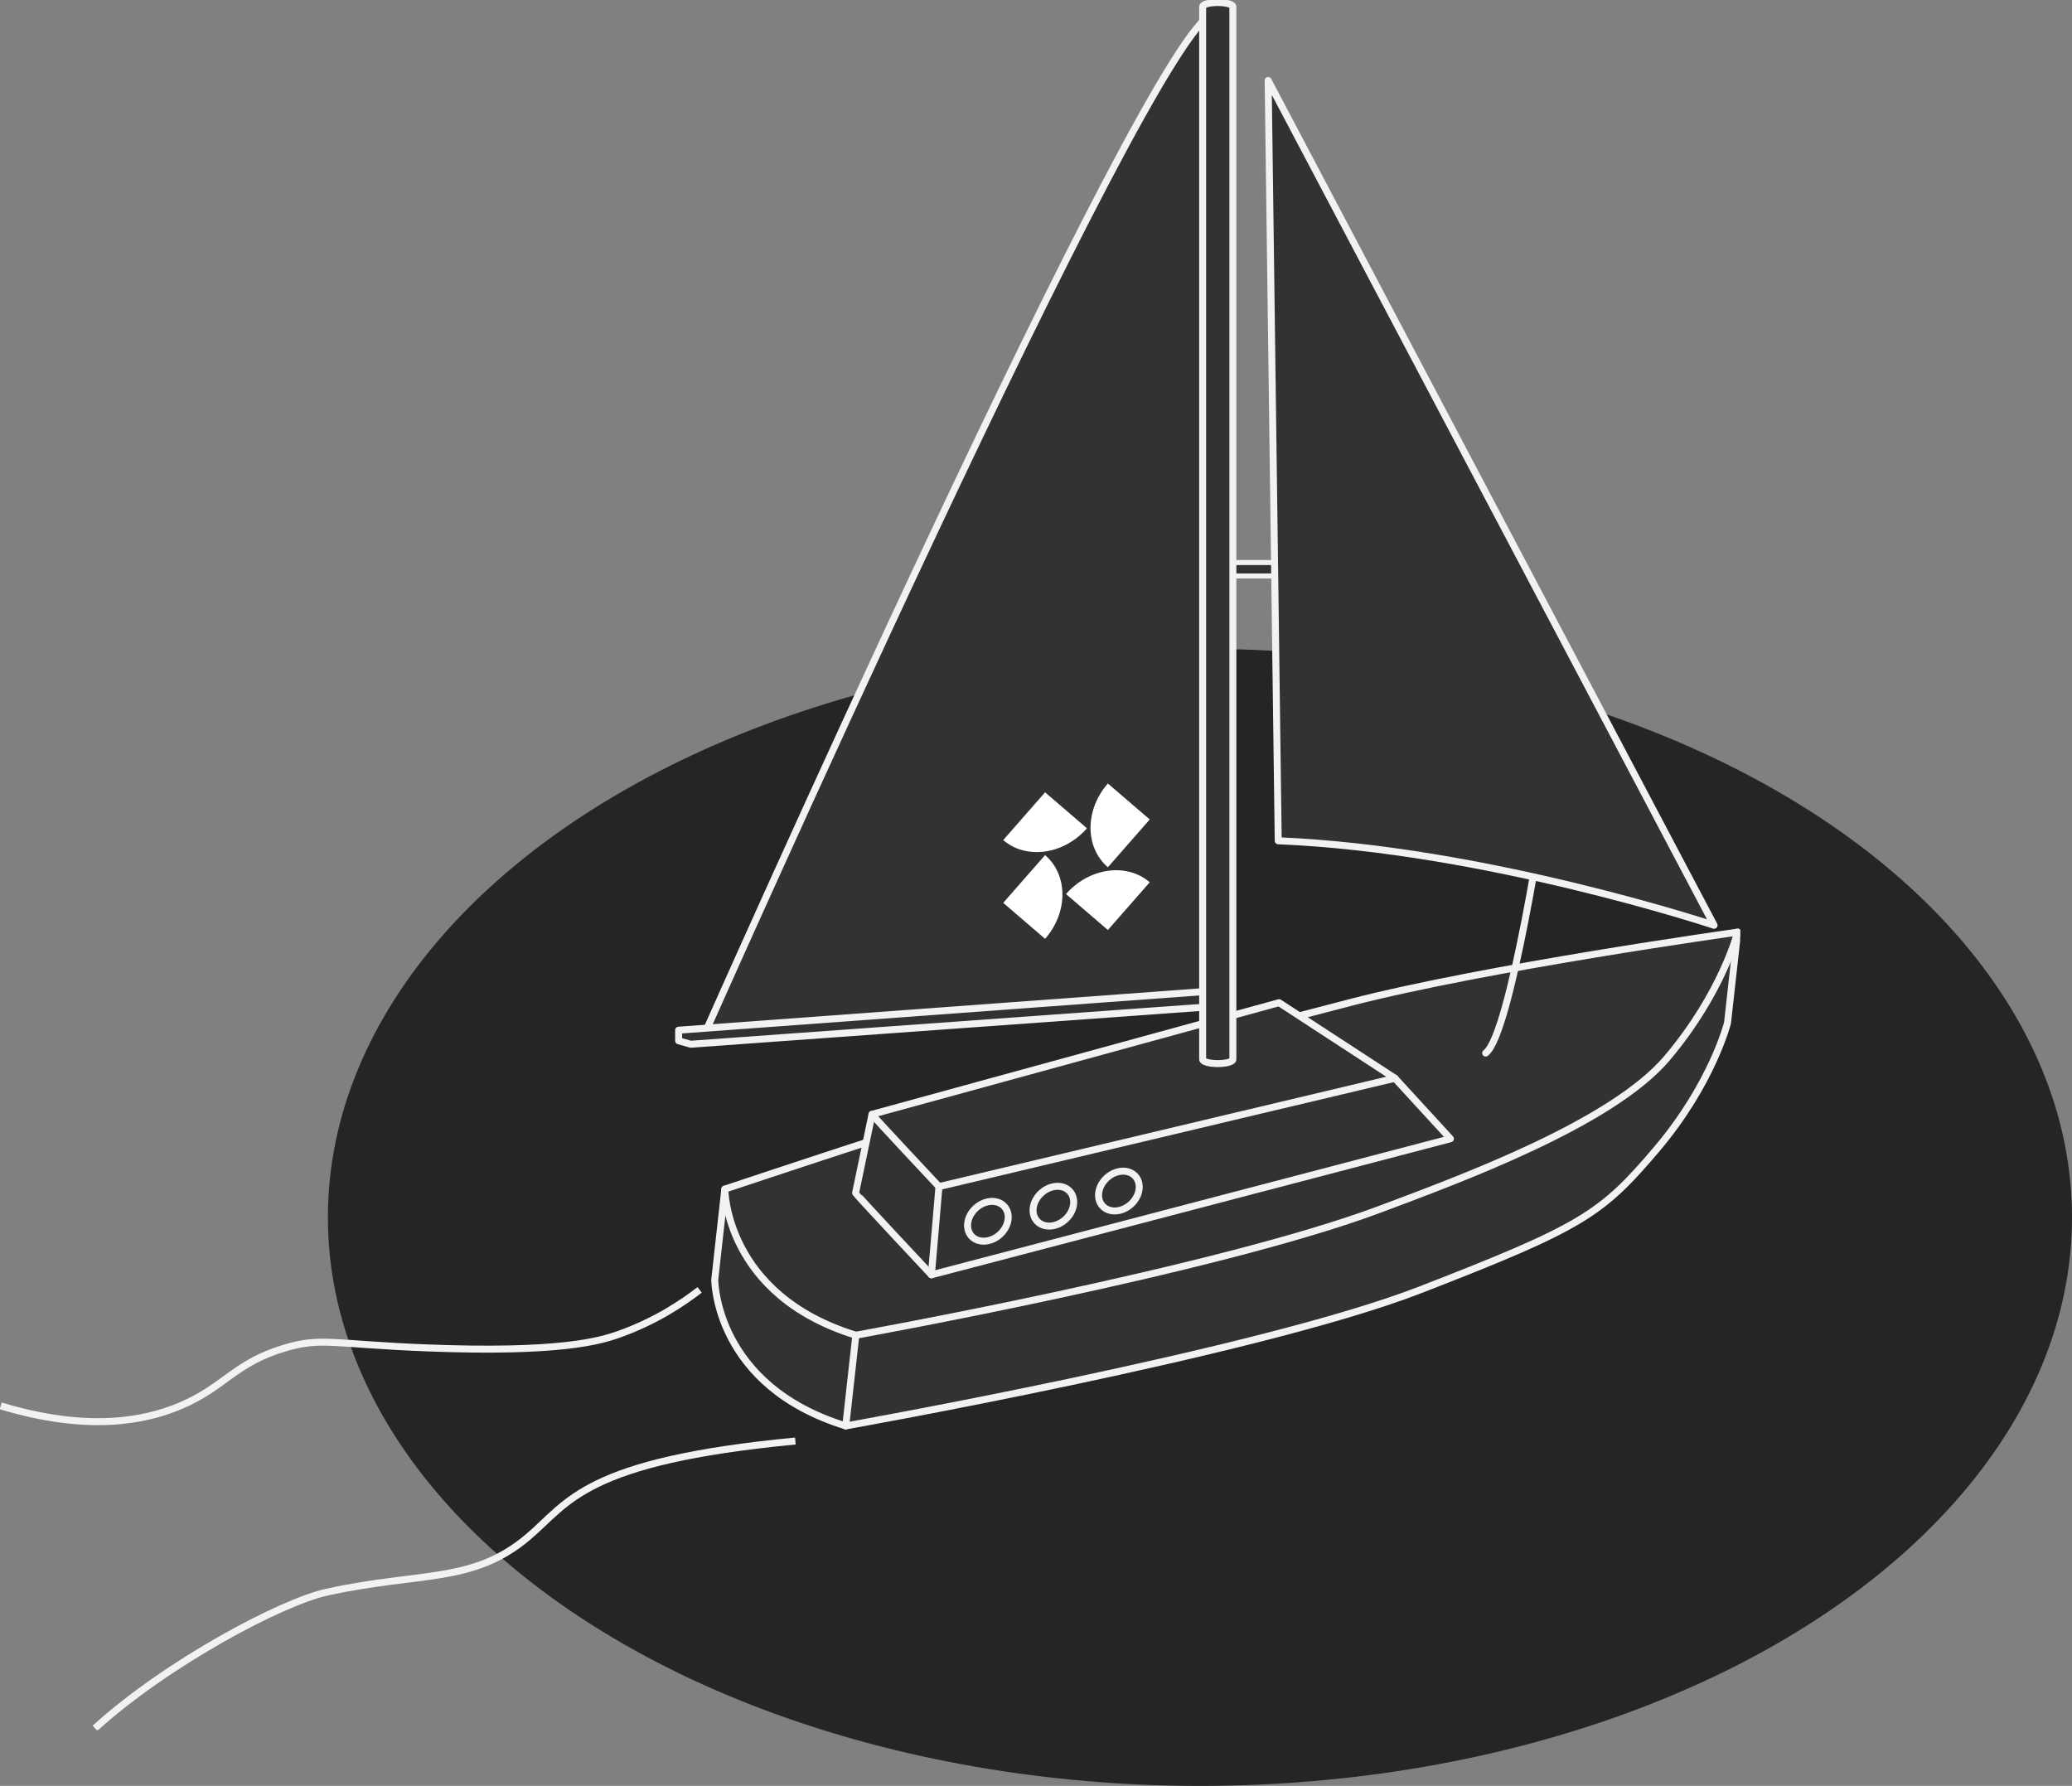 <svg width="297" height="256" viewBox="0 0 297 256" fill="none" xmlns="http://www.w3.org/2000/svg">
<rect x="0" y="0" width="297" height="256" fill="#808080" stroke="none"/>
<ellipse cx="172" cy="174.5" rx="125" ry="81.5" fill="#242625"/>
<g clip-path="url(#clip0_343_164)">
<path d="M103.896 170.452L102.452 183.452C102.452 183.452 102.452 198.619 121.23 204.397C121.23 204.397 180.31 193.925 203.567 184.897C226.824 175.868 229.568 174.063 237.513 164.674C245.458 155.284 247.624 146.617 247.624 146.617L249.069 133.617" fill="#323232"/>
<path d="M103.896 170.452L102.452 183.452C102.452 183.452 102.452 198.619 121.23 204.397C121.23 204.397 180.31 193.925 203.567 184.897C226.824 175.868 229.568 174.063 237.513 164.674C245.458 155.284 247.624 146.617 247.624 146.617L249.069 133.617" stroke="#F2F2F2" stroke-linecap="round" stroke-linejoin="round"/>
<path d="M103.896 170.452C103.896 170.452 103.896 185.619 122.675 191.397C122.675 191.397 174.431 182.102 197.789 173.341C209.345 169.007 231.013 161.062 238.957 151.673C246.902 142.284 249.069 133.617 249.069 133.617C249.069 133.617 212.956 138.672 193.455 143.728C173.955 148.784 153.009 154.562 139.286 158.896C125.564 163.229 108.23 169.007 103.896 170.452Z" fill="#323232" stroke="#F2F2F2" stroke-linecap="round" stroke-linejoin="round"/>
<path d="M122.675 191.397L121.23 204.398" stroke="#F2F2F2" stroke-linecap="round" stroke-linejoin="round"/>
<path d="M124.993 159.733L122.639 171.001C122.675 171.181 133.508 182.737 133.508 182.737L207.901 163.236L199.956 154.569" fill="#323232"/>
<path d="M124.993 159.733L122.639 171.001C122.675 171.181 133.508 182.737 133.508 182.737L207.901 163.236L199.956 154.569" stroke="#F2F2F2" stroke-linecap="round" stroke-linejoin="round"/>
<path d="M124.993 159.733C125.029 159.892 134.592 170.091 134.592 170.091L199.956 154.562L183.344 143.728L124.993 159.733Z" fill="#323232" stroke="#F2F2F2" stroke-linecap="round" stroke-linejoin="round"/>
<path d="M134.592 170.091L133.508 182.73" stroke="#F2F2F2" stroke-linecap="round" stroke-linejoin="round"/>
<path d="M183.943 80.639H175.999C175.799 80.639 175.637 80.801 175.637 81.001V82.2C175.637 82.399 175.799 82.561 175.999 82.561H183.943C184.143 82.561 184.305 82.399 184.305 82.2V81.001C184.305 80.801 184.143 80.639 183.943 80.639Z" fill="#323232"/>
<path d="M183.943 81.001V82.2H175.999V81.001H183.943ZM183.943 80.278H175.999C175.601 80.278 175.276 80.603 175.276 81.001V82.2C175.276 82.597 175.601 82.922 175.999 82.922H183.943C184.341 82.922 184.666 82.597 184.666 82.2V81.001C184.666 80.603 184.341 80.278 183.943 80.278Z" fill="#F2F2F2"/>
<path d="M100.884 148.466L173.832 143.273V1.957C164.443 5.15 100.884 148.466 100.884 148.466Z" fill="#323232" stroke="#F2F2F2" stroke-linecap="round" stroke-linejoin="round"/>
<path d="M174.554 141.995L97.273 147.672V149.189L98.999 149.687L174.554 144.234V141.995Z" fill="#323232" stroke="#F2F2F2" stroke-linecap="round" stroke-linejoin="round"/>
<path d="M172.387 0.961C172.387 0.628 173.355 0.361 174.554 0.361C175.753 0.361 176.721 0.628 176.721 0.961V151.861C176.721 152.193 175.753 152.46 174.554 152.46C173.355 152.46 172.387 152.193 172.387 151.861V0.961Z" fill="#323232" stroke="#F2F2F2" stroke-linecap="round" stroke-linejoin="round"/>
<path d="M221.501 115.091C221.501 115.091 216.568 148.279 212.956 150.951" stroke="#F2F2F2" stroke-linecap="round" stroke-linejoin="round"/>
<path d="M181.777 11.541L245.696 132.634C245.696 132.634 212.833 121.721 183.221 120.522L181.777 11.541Z" fill="#323232" stroke="#F2F2F2" stroke-linecap="round" stroke-linejoin="round"/>
<path d="M149.802 113.574L155.804 118.731C152.489 122.508 147.116 123.267 143.801 120.421L149.802 113.574Z" fill="white"/>
<path d="M164.804 117.467L158.802 124.314C155.487 121.468 155.487 116.095 158.802 112.31L164.804 117.467Z" fill="white"/>
<path d="M158.802 133.313L152.8 128.156C156.115 124.379 161.489 123.621 164.804 126.466L158.802 133.313Z" fill="white"/>
<path d="M143.801 129.42L149.802 122.573C153.118 125.419 153.118 130.793 149.802 134.577L143.801 129.42Z" fill="white"/>
<path d="M143.319 176.971C144.621 175.8 144.909 173.997 143.962 172.944C143.015 171.892 141.192 171.987 139.89 173.158C138.588 174.329 138.3 176.132 139.247 177.185C140.194 178.238 142.017 178.142 143.319 176.971Z" fill="#323232" stroke="#F2F2F2" stroke-linecap="round" stroke-linejoin="round"/>
<path d="M152.708 174.809C154.01 173.638 154.297 171.835 153.35 170.782C152.404 169.729 150.58 169.825 149.278 170.996C147.976 172.167 147.689 173.97 148.636 175.023C149.583 176.076 151.406 175.98 152.708 174.809Z" fill="#323232" stroke="#F2F2F2" stroke-linecap="round" stroke-linejoin="round"/>
<path d="M162.096 172.639C163.398 171.468 163.686 169.665 162.739 168.612C161.792 167.56 159.969 167.655 158.667 168.826C157.365 169.997 157.077 171.8 158.024 172.853C158.971 173.906 160.795 173.81 162.096 172.639Z" fill="#323232" stroke="#F2F2F2" stroke-linecap="round" stroke-linejoin="round"/>
<path d="M114.008 206.564C83.673 209.453 81.542 215.361 75.728 220.287C67.74 227.055 60.395 225.249 46.838 228.232C40.345 229.662 23.95 238.351 13.614 247.733" stroke="#F2F2F2" stroke-miterlimit="10"/>
<path d="M100.285 184.897C97.822 186.803 93.972 189.382 88.801 191.231C86.013 192.235 80.213 193.961 61.081 193.21C47.741 192.683 46.072 191.671 40.887 193.21C33.534 195.391 32.27 198.807 25.842 201.523C20.736 203.683 12.603 205.3 0.101 201.523" stroke="#F2F2F2" stroke-miterlimit="10"/>
</g>
<defs>
<clipPath id="clip0_343_164">
<rect width="249.43" height="248" fill="white"/>
</clipPath>
</defs>
</svg>
